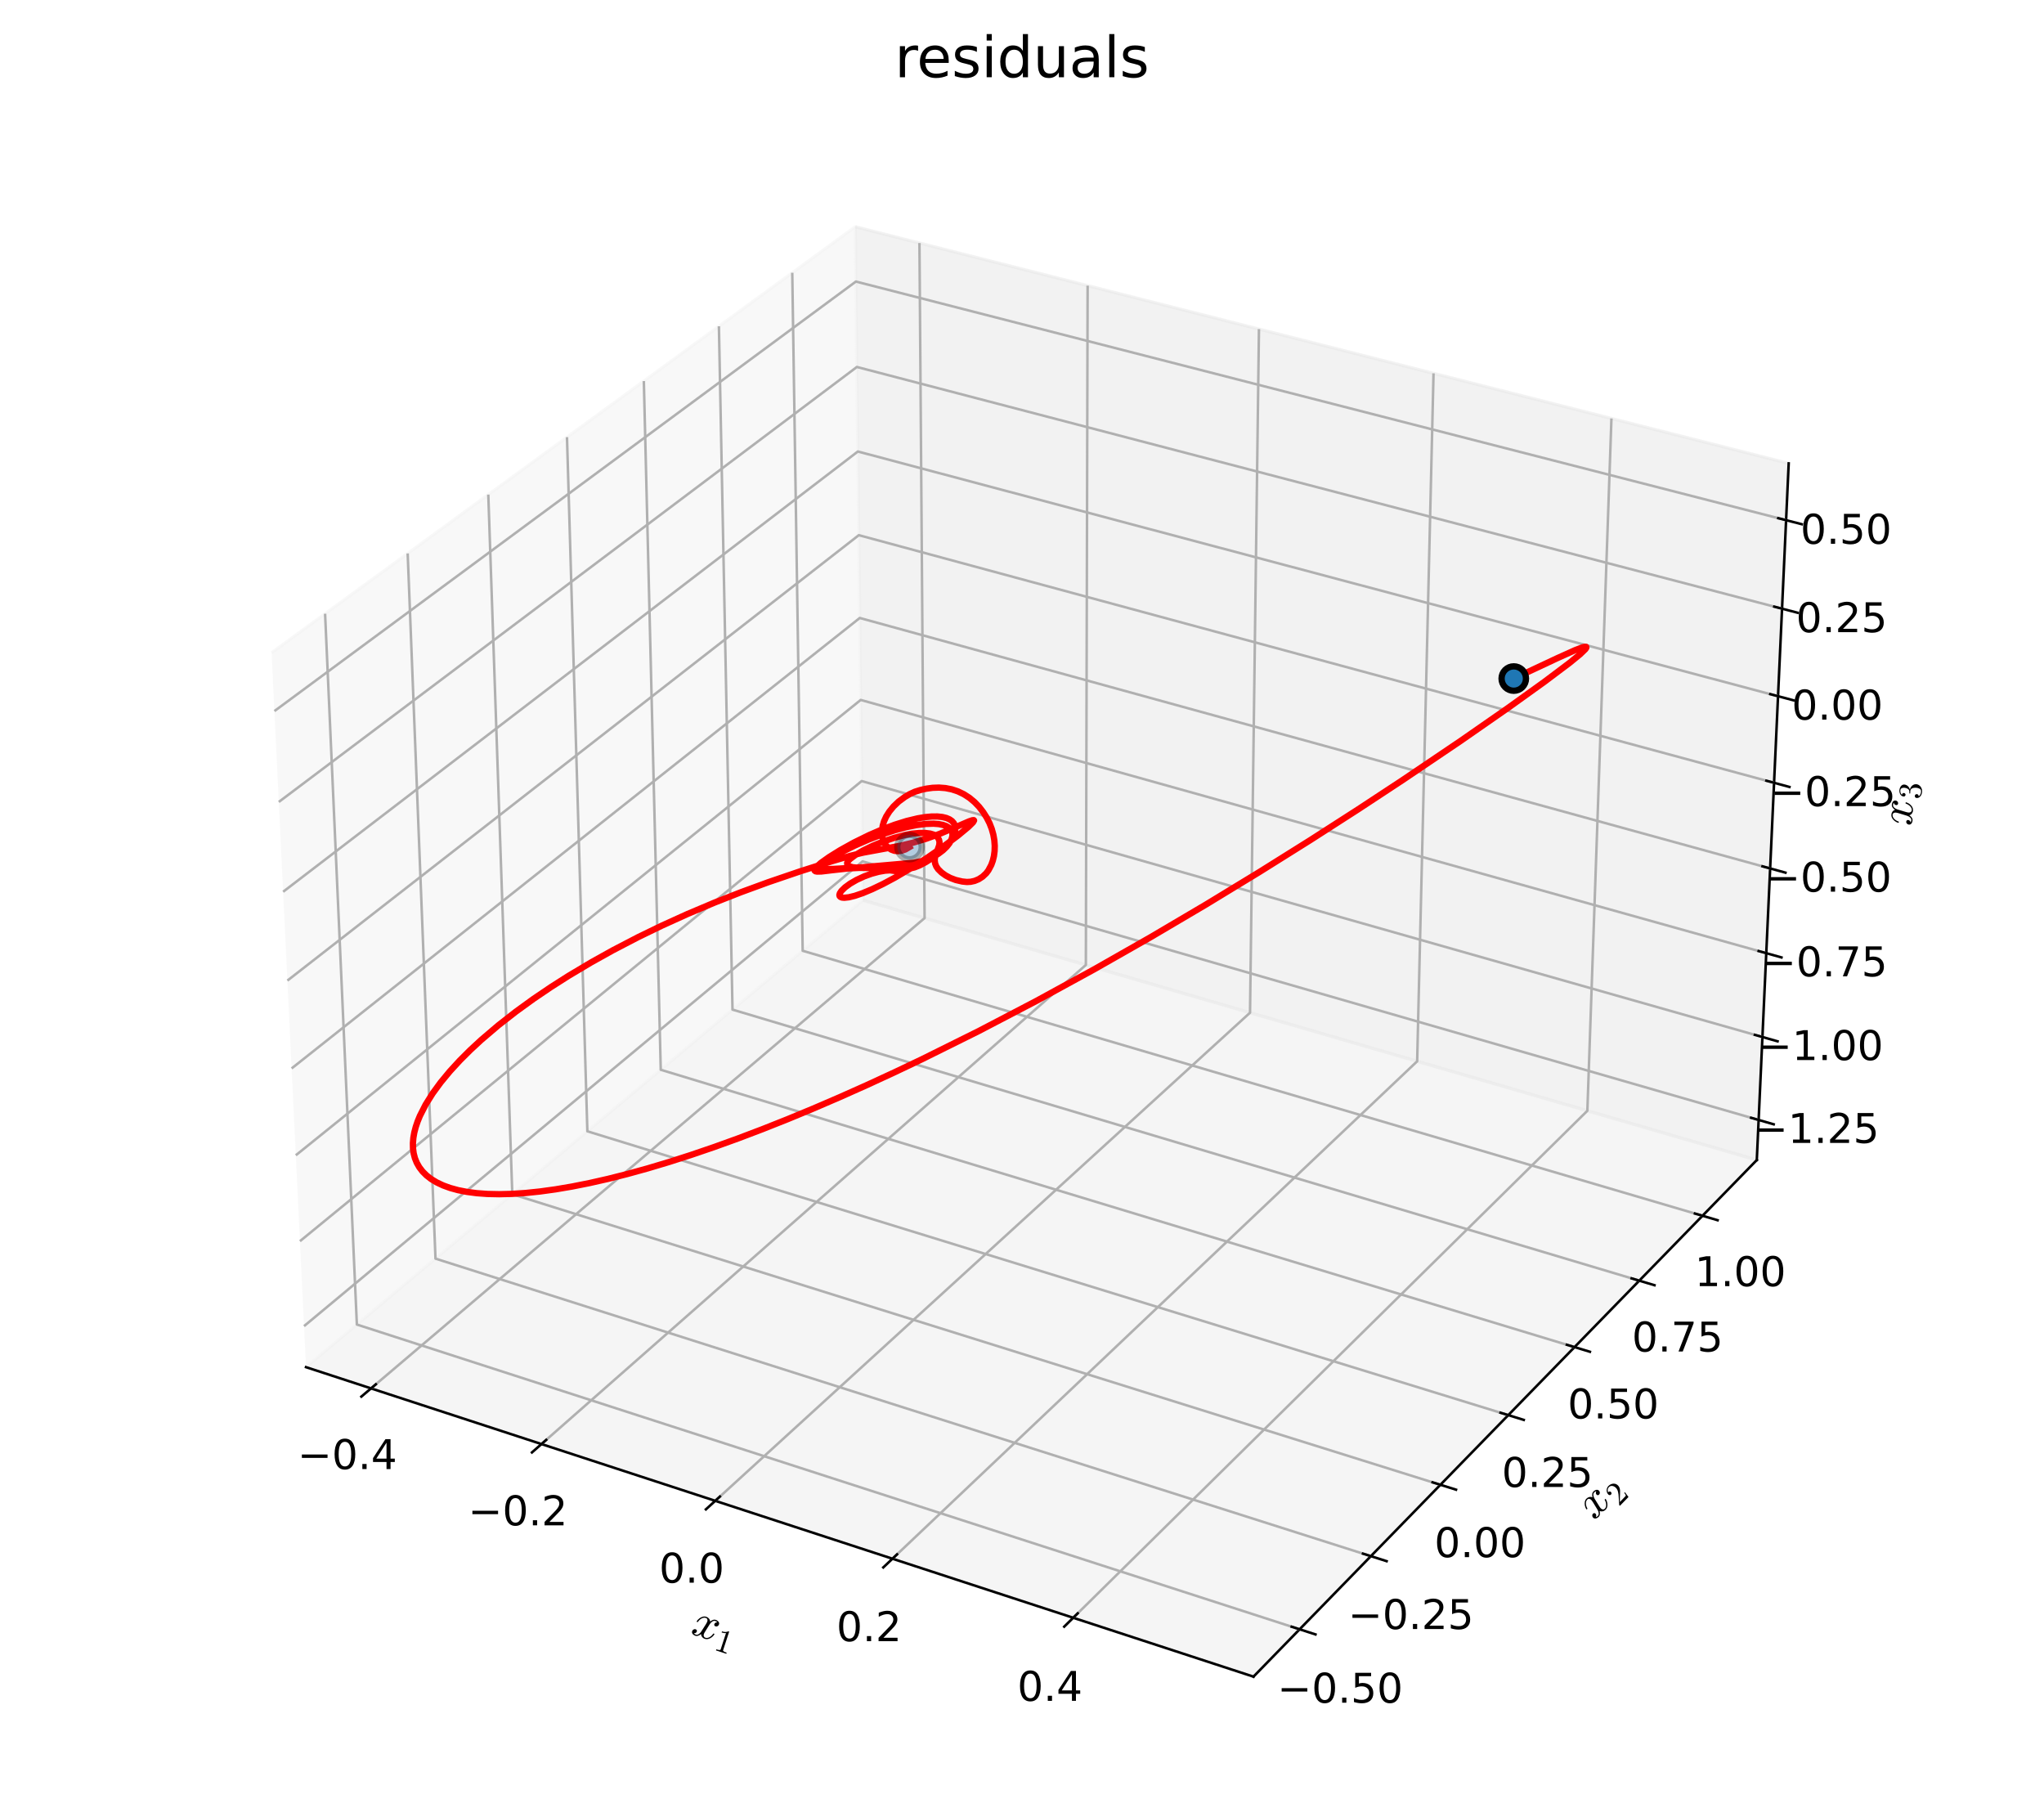 <?xml version="1.0" encoding="utf-8" standalone="no"?>
<!DOCTYPE svg PUBLIC "-//W3C//DTD SVG 1.1//EN"
  "http://www.w3.org/Graphics/SVG/1.1/DTD/svg11.dtd">
<!-- Created with matplotlib (https://matplotlib.org/) -->
<svg height="576pt" version="1.1" viewBox="0 0 648 576" width="648pt" xmlns="http://www.w3.org/2000/svg" xmlns:xlink="http://www.w3.org/1999/xlink">
 <defs>
  <style type="text/css">*{stroke-linecap:butt;stroke-linejoin:round;}</style>
 </defs>
 <g id="figure_1">
  <g id="patch_1">
   <path d="M 0 576 
L 648 576 
L 648 0 
L 0 0 
z
" style="fill:#ffffff;"/>
  </g>
  <g id="patch_2">
   <path d="M 10.8 565.2 
L 637.2 565.2 
L 637.2 30.477 
L 10.8 30.477 
z
" style="fill:#ffffff;"/>
  </g>
  <g id="pane3d_1">
   <g id="patch_3">
    <path d="M 97.014 433.354 
L 273.597 285.339 
L 271.142 71.875 
L 86.109 206.904 
" style="fill:#f2f2f2;opacity:0.5;stroke:#f2f2f2;stroke-linejoin:miter;"/>
   </g>
  </g>
  <g id="pane3d_2">
   <g id="patch_4">
    <path d="M 273.597 285.339 
L 556.949 367.699 
L 567.061 146.881 
L 271.142 71.875 
" style="fill:#e6e6e6;opacity:0.5;stroke:#e6e6e6;stroke-linejoin:miter;"/>
   </g>
  </g>
  <g id="pane3d_3">
   <g id="patch_5">
    <path d="M 97.014 433.354 
L 397.381 531.455 
L 556.949 367.699 
L 273.597 285.339 
" style="fill:#ececec;opacity:0.5;stroke:#ececec;stroke-linejoin:miter;"/>
   </g>
  </g>
  <g id="axis3d_1">
   <g id="line2d_1">
    <path d="M 97.014 433.354 
L 397.381 531.455 
" style="fill:none;stroke:#000000;stroke-linecap:square;stroke-width:0.8;"/>
   </g>
   <g id="text_1">
    <!-- $x_1$ -->
    <g transform="translate(218.671 517.866)rotate(-341.913)scale(0.15 -0.15)">
     <defs>
      <path d="M 7.812 2.875 
Q 9.578 1.516 12.797 1.516 
Q 15.922 1.516 18.312 4.516 
Q 20.703 7.516 21.578 11.078 
L 26.125 28.812 
Q 27.203 33.641 27.203 35.406 
Q 27.203 37.891 25.812 39.75 
Q 24.422 41.609 21.922 41.609 
Q 18.75 41.609 15.969 39.625 
Q 13.188 37.641 11.281 34.594 
Q 9.375 31.547 8.594 28.422 
Q 8.406 27.781 7.812 27.781 
L 6.594 27.781 
Q 5.812 27.781 5.812 28.719 
L 5.812 29 
Q 6.781 32.719 9.125 36.25 
Q 11.469 39.797 14.859 41.984 
Q 18.266 44.188 22.125 44.188 
Q 25.781 44.188 28.734 42.234 
Q 31.688 40.281 32.906 36.922 
Q 34.625 39.984 37.281 42.078 
Q 39.938 44.188 43.109 44.188 
Q 45.266 44.188 47.5 43.422 
Q 49.75 42.672 51.172 41.109 
Q 52.594 39.547 52.594 37.203 
Q 52.594 34.672 50.953 32.828 
Q 49.312 31 46.781 31 
Q 45.172 31 44.094 32.031 
Q 43.016 33.062 43.016 34.625 
Q 43.016 36.719 44.453 38.297 
Q 45.906 39.891 47.906 40.188 
Q 46.094 41.609 42.922 41.609 
Q 39.703 41.609 37.328 38.625 
Q 34.969 35.641 33.984 31.984 
L 29.594 14.312 
Q 28.516 10.297 28.516 7.719 
Q 28.516 5.172 29.953 3.344 
Q 31.391 1.516 33.797 1.516 
Q 38.484 1.516 42.156 5.641 
Q 45.844 9.766 47.016 14.703 
Q 47.219 15.281 47.797 15.281 
L 49.031 15.281 
Q 49.422 15.281 49.656 15.016 
Q 49.906 14.75 49.906 14.406 
Q 49.906 14.312 49.812 14.109 
Q 48.391 8.156 43.844 3.516 
Q 39.312 -1.125 33.594 -1.125 
Q 29.938 -1.125 26.984 0.844 
Q 24.031 2.828 22.797 6.203 
Q 21.234 3.266 18.469 1.062 
Q 15.719 -1.125 12.594 -1.125 
Q 10.453 -1.125 8.172 -0.359 
Q 5.906 0.391 4.484 1.953 
Q 3.078 3.516 3.078 5.906 
Q 3.078 8.25 4.703 10.172 
Q 6.344 12.109 8.797 12.109 
Q 10.453 12.109 11.578 11.109 
Q 12.703 10.109 12.703 8.5 
Q 12.703 6.391 11.297 4.828 
Q 9.906 3.266 7.812 2.875 
z
" id="Cmmi10-120"/>
      <path d="M 9.281 0 
L 9.281 3.516 
Q 21.781 3.516 21.781 6.688 
L 21.781 59.188 
Q 16.609 56.688 8.688 56.688 
L 8.688 60.203 
Q 20.953 60.203 27.203 66.609 
L 28.609 66.609 
Q 28.953 66.609 29.266 66.328 
Q 29.594 66.062 29.594 65.719 
L 29.594 6.688 
Q 29.594 3.516 42.094 3.516 
L 42.094 0 
z
" id="Cmr10-49"/>
     </defs>
     <use transform="translate(0 0.812)" xlink:href="#Cmmi10-120"/>
     <use transform="translate(57.08 -16.194)scale(0.7)" xlink:href="#Cmr10-49"/>
    </g>
   </g>
   <g id="Line3DCollection_1">
    <path d="M 117.623 440.085 
L 293.118 291.013 
L 291.489 77.032 
" style="fill:none;stroke:#b0b0b0;stroke-width:0.8;"/>
    <path d="M 171.656 457.733 
L 344.244 305.874 
L 344.806 90.546 
" style="fill:none;stroke:#b0b0b0;stroke-width:0.8;"/>
    <path d="M 226.748 475.726 
L 396.289 321.001 
L 399.122 104.314 
" style="fill:none;stroke:#b0b0b0;stroke-width:0.8;"/>
    <path d="M 282.931 494.075 
L 449.277 336.403 
L 454.467 118.342 
" style="fill:none;stroke:#b0b0b0;stroke-width:0.8;"/>
    <path d="M 340.237 512.791 
L 503.235 352.086 
L 510.868 132.638 
" style="fill:none;stroke:#b0b0b0;stroke-width:0.8;"/>
   </g>
   <g id="xtick_1">
    <g id="line2d_2">
     <path clip-path="url(#p97f340b8c8)" d="M 331.226 290.613 
" style="fill:none;stroke:#b0b0b0;stroke-linecap:square;stroke-opacity:0.75;stroke-width:0.8;"/>
    </g>
    <g id="line2d_3">
     <path d="M 119.151 438.787 
L 114.56 442.687 
" style="fill:none;stroke:#000000;stroke-linecap:square;stroke-width:0.8;"/>
    </g>
    <g id="text_2">
     <!-- −0.4 -->
     <g transform="translate(94.325 465.653)scale(0.13 -0.13)">
      <defs>
       <path d="M 10.594 35.5 
L 73.188 35.5 
L 73.188 27.203 
L 10.594 27.203 
z
" id="DejaVuSans-8722"/>
       <path d="M 31.781 66.406 
Q 24.172 66.406 20.328 58.906 
Q 16.5 51.422 16.5 36.375 
Q 16.5 21.391 20.328 13.891 
Q 24.172 6.391 31.781 6.391 
Q 39.453 6.391 43.281 13.891 
Q 47.125 21.391 47.125 36.375 
Q 47.125 51.422 43.281 58.906 
Q 39.453 66.406 31.781 66.406 
z
M 31.781 74.219 
Q 44.047 74.219 50.516 64.516 
Q 56.984 54.828 56.984 36.375 
Q 56.984 17.969 50.516 8.266 
Q 44.047 -1.422 31.781 -1.422 
Q 19.531 -1.422 13.062 8.266 
Q 6.594 17.969 6.594 36.375 
Q 6.594 54.828 13.062 64.516 
Q 19.531 74.219 31.781 74.219 
z
" id="DejaVuSans-48"/>
       <path d="M 10.688 12.406 
L 21 12.406 
L 21 0 
L 10.688 0 
z
" id="DejaVuSans-46"/>
       <path d="M 37.797 64.312 
L 12.891 25.391 
L 37.797 25.391 
z
M 35.203 72.906 
L 47.609 72.906 
L 47.609 25.391 
L 58.016 25.391 
L 58.016 17.188 
L 47.609 17.188 
L 47.609 0 
L 37.797 0 
L 37.797 17.188 
L 4.891 17.188 
L 4.891 26.703 
z
" id="DejaVuSans-52"/>
      </defs>
      <use xlink:href="#DejaVuSans-8722"/>
      <use x="83.789" xlink:href="#DejaVuSans-48"/>
      <use x="147.412" xlink:href="#DejaVuSans-46"/>
      <use x="179.199" xlink:href="#DejaVuSans-52"/>
     </g>
    </g>
   </g>
   <g id="xtick_2">
    <g id="line2d_4">
     <path clip-path="url(#p97f340b8c8)" d="M 331.226 290.613 
" style="fill:none;stroke:#b0b0b0;stroke-linecap:square;stroke-opacity:0.75;stroke-width:0.8;"/>
    </g>
    <g id="line2d_5">
     <path d="M 173.16 456.409 
L 168.641 460.385 
" style="fill:none;stroke:#000000;stroke-linecap:square;stroke-width:0.8;"/>
    </g>
    <g id="text_3">
     <!-- −0.2 -->
     <g transform="translate(148.386 483.486)scale(0.13 -0.13)">
      <defs>
       <path d="M 19.188 8.297 
L 53.609 8.297 
L 53.609 0 
L 7.328 0 
L 7.328 8.297 
Q 12.938 14.109 22.625 23.891 
Q 32.328 33.688 34.812 36.531 
Q 39.547 41.844 41.422 45.531 
Q 43.312 49.219 43.312 52.781 
Q 43.312 58.594 39.234 62.25 
Q 35.156 65.922 28.609 65.922 
Q 23.969 65.922 18.812 64.312 
Q 13.672 62.703 7.812 59.422 
L 7.812 69.391 
Q 13.766 71.781 18.938 73 
Q 24.125 74.219 28.422 74.219 
Q 39.75 74.219 46.484 68.547 
Q 53.219 62.891 53.219 53.422 
Q 53.219 48.922 51.531 44.891 
Q 49.859 40.875 45.406 35.406 
Q 44.188 33.984 37.641 27.219 
Q 31.109 20.453 19.188 8.297 
z
" id="DejaVuSans-50"/>
      </defs>
      <use xlink:href="#DejaVuSans-8722"/>
      <use x="83.789" xlink:href="#DejaVuSans-48"/>
      <use x="147.412" xlink:href="#DejaVuSans-46"/>
      <use x="179.199" xlink:href="#DejaVuSans-50"/>
     </g>
    </g>
   </g>
   <g id="xtick_3">
    <g id="line2d_6">
     <path clip-path="url(#p97f340b8c8)" d="M 331.226 290.613 
" style="fill:none;stroke:#b0b0b0;stroke-linecap:square;stroke-opacity:0.75;stroke-width:0.8;"/>
    </g>
    <g id="line2d_7">
     <path d="M 228.227 474.376 
L 223.784 478.431 
" style="fill:none;stroke:#000000;stroke-linecap:square;stroke-width:0.8;"/>
    </g>
    <g id="text_4">
     <!-- 0.0 -->
     <g transform="translate(208.955 501.669)scale(0.13 -0.13)">
      <use xlink:href="#DejaVuSans-48"/>
      <use x="63.623" xlink:href="#DejaVuSans-46"/>
      <use x="95.41" xlink:href="#DejaVuSans-48"/>
     </g>
    </g>
   </g>
   <g id="xtick_4">
    <g id="line2d_8">
     <path clip-path="url(#p97f340b8c8)" d="M 331.226 290.613 
" style="fill:none;stroke:#b0b0b0;stroke-linecap:square;stroke-opacity:0.75;stroke-width:0.8;"/>
    </g>
    <g id="line2d_9">
     <path d="M 284.383 492.699 
L 280.021 496.834 
" style="fill:none;stroke:#000000;stroke-linecap:square;stroke-width:0.8;"/>
    </g>
    <g id="text_5">
     <!-- 0.2 -->
     <g transform="translate(265.171 520.212)scale(0.13 -0.13)">
      <use xlink:href="#DejaVuSans-48"/>
      <use x="63.623" xlink:href="#DejaVuSans-46"/>
      <use x="95.41" xlink:href="#DejaVuSans-50"/>
     </g>
    </g>
   </g>
   <g id="xtick_5">
    <g id="line2d_10">
     <path clip-path="url(#p97f340b8c8)" d="M 331.226 290.613 
" style="fill:none;stroke:#b0b0b0;stroke-linecap:square;stroke-opacity:0.75;stroke-width:0.8;"/>
    </g>
    <g id="line2d_11">
     <path d="M 341.661 511.387 
L 337.383 515.606 
" style="fill:none;stroke:#000000;stroke-linecap:square;stroke-width:0.8;"/>
    </g>
    <g id="text_6">
     <!-- 0.4 -->
     <g transform="translate(322.513 539.127)scale(0.13 -0.13)">
      <use xlink:href="#DejaVuSans-48"/>
      <use x="63.623" xlink:href="#DejaVuSans-46"/>
      <use x="95.41" xlink:href="#DejaVuSans-52"/>
     </g>
    </g>
   </g>
  </g>
  <g id="axis3d_2">
   <g id="line2d_12">
    <path d="M 556.949 367.699 
L 397.381 531.455 
" style="fill:none;stroke:#000000;stroke-linecap:square;stroke-width:0.8;"/>
   </g>
   <g id="text_7">
    <!-- $x_2$ -->
    <g transform="translate(505.474 482.11)rotate(-45.742)scale(0.15 -0.15)">
     <defs>
      <path d="M 4.984 0 
L 4.984 2.688 
Q 4.984 2.938 5.172 3.219 
L 20.703 20.406 
Q 24.219 24.219 26.406 26.797 
Q 28.609 29.391 30.75 32.766 
Q 32.906 36.141 34.156 39.625 
Q 35.406 43.109 35.406 47.016 
Q 35.406 51.125 33.891 54.859 
Q 32.375 58.594 29.375 60.844 
Q 26.375 63.094 22.125 63.094 
Q 17.781 63.094 14.312 60.469 
Q 10.844 57.859 9.422 53.719 
Q 9.812 53.812 10.5 53.812 
Q 12.75 53.812 14.328 52.297 
Q 15.922 50.781 15.922 48.391 
Q 15.922 46.094 14.328 44.5 
Q 12.75 42.922 10.5 42.922 
Q 8.156 42.922 6.562 44.547 
Q 4.984 46.188 4.984 48.391 
Q 4.984 52.156 6.391 55.438 
Q 7.812 58.734 10.469 61.297 
Q 13.141 63.875 16.484 65.234 
Q 19.828 66.609 23.578 66.609 
Q 29.297 66.609 34.219 64.188 
Q 39.156 61.766 42.031 57.344 
Q 44.922 52.938 44.922 47.016 
Q 44.922 42.672 43.016 38.766 
Q 41.109 34.859 38.125 31.656 
Q 35.156 28.469 30.516 24.406 
Q 25.875 20.359 24.422 19 
L 13.094 8.109 
L 22.703 8.109 
Q 29.781 8.109 34.547 8.219 
Q 39.312 8.344 39.594 8.594 
Q 40.766 9.859 42 17.828 
L 44.922 17.828 
L 42.094 0 
z
" id="Cmr10-50"/>
     </defs>
     <use transform="translate(0 0.812)" xlink:href="#Cmmi10-120"/>
     <use transform="translate(57.08 -16.194)scale(0.7)" xlink:href="#Cmr10-50"/>
    </g>
   </g>
   <g id="Line3DCollection_2">
    <path d="M 103.06 194.533 
L 113.135 419.841 
L 412.008 516.444 
" style="fill:none;stroke:#b0b0b0;stroke-width:0.8;"/>
    <path d="M 129.244 175.425 
L 138.06 398.949 
L 434.598 493.261 
" style="fill:none;stroke:#b0b0b0;stroke-width:0.8;"/>
    <path d="M 154.8 156.776 
L 162.411 378.537 
L 456.642 470.639 
" style="fill:none;stroke:#b0b0b0;stroke-width:0.8;"/>
    <path d="M 179.749 138.569 
L 186.21 358.588 
L 478.159 448.557 
" style="fill:none;stroke:#b0b0b0;stroke-width:0.8;"/>
    <path d="M 204.113 120.789 
L 209.474 339.088 
L 499.168 426.996 
" style="fill:none;stroke:#b0b0b0;stroke-width:0.8;"/>
    <path d="M 227.913 103.421 
L 232.222 320.02 
L 519.688 405.938 
" style="fill:none;stroke:#b0b0b0;stroke-width:0.8;"/>
    <path d="M 251.168 86.451 
L 254.47 301.372 
L 539.733 385.366 
" style="fill:none;stroke:#b0b0b0;stroke-width:0.8;"/>
   </g>
   <g id="xtick_6">
    <g id="line2d_13">
     <path clip-path="url(#p97f340b8c8)" d="M 331.226 290.613 
" style="fill:none;stroke:#b0b0b0;stroke-linecap:square;stroke-opacity:0.75;stroke-width:0.8;"/>
    </g>
    <g id="line2d_14">
     <path d="M 409.49 515.63 
L 417.051 518.074 
" style="fill:none;stroke:#000000;stroke-linecap:square;stroke-width:0.8;"/>
    </g>
    <g id="text_8">
     <!-- −0.50 -->
     <g transform="translate(404.942 539.714)scale(0.13 -0.13)">
      <defs>
       <path d="M 10.797 72.906 
L 49.516 72.906 
L 49.516 64.594 
L 19.828 64.594 
L 19.828 46.734 
Q 21.969 47.469 24.109 47.828 
Q 26.266 48.188 28.422 48.188 
Q 40.625 48.188 47.75 41.5 
Q 54.891 34.812 54.891 23.391 
Q 54.891 11.625 47.562 5.094 
Q 40.234 -1.422 26.906 -1.422 
Q 22.312 -1.422 17.547 -0.641 
Q 12.797 0.141 7.719 1.703 
L 7.719 11.625 
Q 12.109 9.234 16.797 8.062 
Q 21.484 6.891 26.703 6.891 
Q 35.156 6.891 40.078 11.328 
Q 45.016 15.766 45.016 23.391 
Q 45.016 31 40.078 35.438 
Q 35.156 39.891 26.703 39.891 
Q 22.75 39.891 18.812 39.016 
Q 14.891 38.141 10.797 36.281 
z
" id="DejaVuSans-53"/>
      </defs>
      <use xlink:href="#DejaVuSans-8722"/>
      <use x="83.789" xlink:href="#DejaVuSans-48"/>
      <use x="147.412" xlink:href="#DejaVuSans-46"/>
      <use x="179.199" xlink:href="#DejaVuSans-53"/>
      <use x="242.822" xlink:href="#DejaVuSans-48"/>
     </g>
    </g>
   </g>
   <g id="xtick_7">
    <g id="line2d_15">
     <path clip-path="url(#p97f340b8c8)" d="M 331.226 290.613 
" style="fill:none;stroke:#b0b0b0;stroke-linecap:square;stroke-opacity:0.75;stroke-width:0.8;"/>
    </g>
    <g id="line2d_16">
     <path d="M 432.101 492.467 
L 439.599 494.852 
" style="fill:none;stroke:#000000;stroke-linecap:square;stroke-width:0.8;"/>
    </g>
    <g id="text_9">
     <!-- −0.25 -->
     <g transform="translate(427.381 516.36)scale(0.13 -0.13)">
      <use xlink:href="#DejaVuSans-8722"/>
      <use x="83.789" xlink:href="#DejaVuSans-48"/>
      <use x="147.412" xlink:href="#DejaVuSans-46"/>
      <use x="179.199" xlink:href="#DejaVuSans-50"/>
      <use x="242.822" xlink:href="#DejaVuSans-53"/>
     </g>
    </g>
   </g>
   <g id="xtick_8">
    <g id="line2d_17">
     <path clip-path="url(#p97f340b8c8)" d="M 331.226 290.613 
" style="fill:none;stroke:#b0b0b0;stroke-linecap:square;stroke-opacity:0.75;stroke-width:0.8;"/>
    </g>
    <g id="line2d_18">
     <path d="M 454.166 469.864 
L 461.601 472.191 
" style="fill:none;stroke:#000000;stroke-linecap:square;stroke-width:0.8;"/>
    </g>
    <g id="text_10">
     <!-- 0.00 -->
     <g transform="translate(454.724 493.572)scale(0.13 -0.13)">
      <use xlink:href="#DejaVuSans-48"/>
      <use x="63.623" xlink:href="#DejaVuSans-46"/>
      <use x="95.41" xlink:href="#DejaVuSans-48"/>
      <use x="159.033" xlink:href="#DejaVuSans-48"/>
     </g>
    </g>
   </g>
   <g id="xtick_9">
    <g id="line2d_19">
     <path clip-path="url(#p97f340b8c8)" d="M 331.226 290.613 
" style="fill:none;stroke:#b0b0b0;stroke-linecap:square;stroke-opacity:0.75;stroke-width:0.8;"/>
    </g>
    <g id="line2d_20">
     <path d="M 475.704 447.8 
L 483.076 450.072 
" style="fill:none;stroke:#000000;stroke-linecap:square;stroke-width:0.8;"/>
    </g>
    <g id="text_11">
     <!-- 0.25 -->
     <g transform="translate(476.098 471.327)scale(0.13 -0.13)">
      <use xlink:href="#DejaVuSans-48"/>
      <use x="63.623" xlink:href="#DejaVuSans-46"/>
      <use x="95.41" xlink:href="#DejaVuSans-50"/>
      <use x="159.033" xlink:href="#DejaVuSans-53"/>
     </g>
    </g>
   </g>
   <g id="xtick_10">
    <g id="line2d_21">
     <path clip-path="url(#p97f340b8c8)" d="M 331.226 290.613 
" style="fill:none;stroke:#b0b0b0;stroke-linecap:square;stroke-opacity:0.75;stroke-width:0.8;"/>
    </g>
    <g id="line2d_22">
     <path d="M 496.733 426.257 
L 504.045 428.476 
" style="fill:none;stroke:#000000;stroke-linecap:square;stroke-width:0.8;"/>
    </g>
    <g id="text_12">
     <!-- 0.50 -->
     <g transform="translate(496.966 449.608)scale(0.13 -0.13)">
      <use xlink:href="#DejaVuSans-48"/>
      <use x="63.623" xlink:href="#DejaVuSans-46"/>
      <use x="95.41" xlink:href="#DejaVuSans-53"/>
      <use x="159.033" xlink:href="#DejaVuSans-48"/>
     </g>
    </g>
   </g>
   <g id="xtick_11">
    <g id="line2d_23">
     <path clip-path="url(#p97f340b8c8)" d="M 331.226 290.613 
" style="fill:none;stroke:#b0b0b0;stroke-linecap:square;stroke-opacity:0.75;stroke-width:0.8;"/>
    </g>
    <g id="line2d_24">
     <path d="M 517.272 405.217 
L 524.524 407.384 
" style="fill:none;stroke:#000000;stroke-linecap:square;stroke-width:0.8;"/>
    </g>
    <g id="text_13">
     <!-- 0.75 -->
     <g transform="translate(517.348 428.396)scale(0.13 -0.13)">
      <defs>
       <path d="M 8.203 72.906 
L 55.078 72.906 
L 55.078 68.703 
L 28.609 0 
L 18.312 0 
L 43.219 64.594 
L 8.203 64.594 
z
" id="DejaVuSans-55"/>
      </defs>
      <use xlink:href="#DejaVuSans-48"/>
      <use x="63.623" xlink:href="#DejaVuSans-46"/>
      <use x="95.41" xlink:href="#DejaVuSans-55"/>
      <use x="159.033" xlink:href="#DejaVuSans-53"/>
     </g>
    </g>
   </g>
   <g id="xtick_12">
    <g id="line2d_25">
     <path clip-path="url(#p97f340b8c8)" d="M 331.226 290.613 
" style="fill:none;stroke:#b0b0b0;stroke-linecap:square;stroke-opacity:0.75;stroke-width:0.8;"/>
    </g>
    <g id="line2d_26">
     <path d="M 537.338 384.661 
L 544.53 386.779 
" style="fill:none;stroke:#000000;stroke-linecap:square;stroke-width:0.8;"/>
    </g>
    <g id="text_14">
     <!-- 1.00 -->
     <g transform="translate(537.26 407.673)scale(0.13 -0.13)">
      <defs>
       <path d="M 12.406 8.297 
L 28.516 8.297 
L 28.516 63.922 
L 10.984 60.406 
L 10.984 69.391 
L 28.422 72.906 
L 38.281 72.906 
L 38.281 8.297 
L 54.391 8.297 
L 54.391 0 
L 12.406 0 
z
" id="DejaVuSans-49"/>
      </defs>
      <use xlink:href="#DejaVuSans-49"/>
      <use x="63.623" xlink:href="#DejaVuSans-46"/>
      <use x="95.41" xlink:href="#DejaVuSans-48"/>
      <use x="159.033" xlink:href="#DejaVuSans-48"/>
     </g>
    </g>
   </g>
  </g>
  <g id="axis3d_3">
   <g id="line2d_27">
    <path d="M 556.949 367.699 
L 567.061 146.881 
" style="fill:none;stroke:#000000;stroke-linecap:square;stroke-width:0.8;"/>
   </g>
   <g id="text_15">
    <!-- $x_3$ -->
    <g transform="translate(606.2 261.888)rotate(-87.378)scale(0.15 -0.15)">
     <defs>
      <path d="M 9.516 7.719 
Q 11.859 4.297 15.812 2.641 
Q 19.781 0.984 24.312 0.984 
Q 30.125 0.984 32.562 5.938 
Q 35.016 10.891 35.016 17.188 
Q 35.016 20.016 34.5 22.844 
Q 33.984 25.688 32.766 28.125 
Q 31.547 30.562 29.422 32.031 
Q 27.297 33.5 24.219 33.5 
L 17.578 33.5 
Q 16.703 33.5 16.703 34.422 
L 16.703 35.297 
Q 16.703 36.078 17.578 36.078 
L 23.094 36.531 
Q 26.609 36.531 28.922 39.156 
Q 31.25 41.797 32.328 45.578 
Q 33.406 49.359 33.406 52.781 
Q 33.406 57.562 31.156 60.641 
Q 28.906 63.719 24.312 63.719 
Q 20.516 63.719 17.047 62.281 
Q 13.578 60.844 11.531 57.906 
Q 11.719 57.953 11.859 57.984 
Q 12.016 58.016 12.203 58.016 
Q 14.453 58.016 15.969 56.453 
Q 17.484 54.891 17.484 52.688 
Q 17.484 50.531 15.969 48.969 
Q 14.453 47.406 12.203 47.406 
Q 10.016 47.406 8.453 48.969 
Q 6.891 50.531 6.891 52.688 
Q 6.891 56.984 9.469 60.156 
Q 12.062 63.328 16.141 64.969 
Q 20.219 66.609 24.312 66.609 
Q 27.344 66.609 30.703 65.703 
Q 34.078 64.797 36.812 63.109 
Q 39.547 61.422 41.281 58.781 
Q 43.016 56.156 43.016 52.781 
Q 43.016 48.578 41.141 45.016 
Q 39.266 41.453 35.984 38.859 
Q 32.719 36.281 28.812 35.016 
Q 33.156 34.188 37.062 31.734 
Q 40.969 29.297 43.328 25.484 
Q 45.703 21.688 45.703 17.281 
Q 45.703 11.766 42.672 7.297 
Q 39.656 2.828 34.719 0.312 
Q 29.781 -2.203 24.312 -2.203 
Q 19.625 -2.203 14.906 -0.406 
Q 10.203 1.375 7.203 4.938 
Q 4.203 8.5 4.203 13.484 
Q 4.203 15.969 5.859 17.625 
Q 7.516 19.281 10.016 19.281 
Q 11.625 19.281 12.969 18.531 
Q 14.312 17.781 15.062 16.406 
Q 15.828 15.047 15.828 13.484 
Q 15.828 11.031 14.109 9.375 
Q 12.406 7.719 10.016 7.719 
z
" id="Cmr10-51"/>
     </defs>
     <use transform="translate(0 0.812)" xlink:href="#Cmmi10-120"/>
     <use transform="translate(57.08 -16.194)scale(0.7)" xlink:href="#Cmr10-51"/>
    </g>
   </g>
   <g id="Line3DCollection_3">
    <path d="M 557.531 354.998 
L 273.455 273.037 
L 96.388 420.351 
" style="fill:none;stroke:#b0b0b0;stroke-width:0.8;"/>
    <path d="M 558.735 328.706 
L 273.163 247.579 
L 95.091 393.423 
" style="fill:none;stroke:#b0b0b0;stroke-width:0.8;"/>
    <path d="M 559.952 302.133 
L 272.867 221.862 
L 93.78 366.195 
" style="fill:none;stroke:#b0b0b0;stroke-width:0.8;"/>
    <path d="M 561.182 275.274 
L 272.568 195.882 
L 92.454 338.664 
" style="fill:none;stroke:#b0b0b0;stroke-width:0.8;"/>
    <path d="M 562.425 248.124 
L 272.266 169.634 
L 91.113 310.824 
" style="fill:none;stroke:#b0b0b0;stroke-width:0.8;"/>
    <path d="M 563.682 220.68 
L 271.961 143.115 
L 89.757 282.669 
" style="fill:none;stroke:#b0b0b0;stroke-width:0.8;"/>
    <path d="M 564.952 192.935 
L 271.653 116.32 
L 88.386 254.195 
" style="fill:none;stroke:#b0b0b0;stroke-width:0.8;"/>
    <path d="M 566.237 164.885 
L 271.342 89.245 
L 86.999 225.395 
" style="fill:none;stroke:#b0b0b0;stroke-width:0.8;"/>
   </g>
   <g id="xtick_13">
    <g id="line2d_28">
     <path clip-path="url(#p97f340b8c8)" d="M 331.226 290.613 
" style="fill:none;stroke:#b0b0b0;stroke-linecap:square;stroke-opacity:0.75;stroke-width:0.8;"/>
    </g>
    <g id="line2d_29">
     <path d="M 555.147 354.31 
L 562.306 356.376 
" style="fill:none;stroke:#000000;stroke-linecap:square;stroke-width:0.8;"/>
    </g>
    <g id="text_16">
     <!-- −1.25 -->
     <g transform="translate(555.934 362.279)scale(0.13 -0.13)">
      <use xlink:href="#DejaVuSans-8722"/>
      <use x="83.789" xlink:href="#DejaVuSans-49"/>
      <use x="147.412" xlink:href="#DejaVuSans-46"/>
      <use x="179.199" xlink:href="#DejaVuSans-50"/>
      <use x="242.822" xlink:href="#DejaVuSans-53"/>
     </g>
    </g>
   </g>
   <g id="xtick_14">
    <g id="line2d_30">
     <path clip-path="url(#p97f340b8c8)" d="M 331.226 290.613 
" style="fill:none;stroke:#b0b0b0;stroke-linecap:square;stroke-opacity:0.75;stroke-width:0.8;"/>
    </g>
    <g id="line2d_31">
     <path d="M 556.337 328.025 
L 563.536 330.07 
" style="fill:none;stroke:#000000;stroke-linecap:square;stroke-width:0.8;"/>
    </g>
    <g id="text_17">
     <!-- −1.00 -->
     <g transform="translate(557.233 336.013)scale(0.13 -0.13)">
      <use xlink:href="#DejaVuSans-8722"/>
      <use x="83.789" xlink:href="#DejaVuSans-49"/>
      <use x="147.412" xlink:href="#DejaVuSans-46"/>
      <use x="179.199" xlink:href="#DejaVuSans-48"/>
      <use x="242.822" xlink:href="#DejaVuSans-48"/>
     </g>
    </g>
   </g>
   <g id="xtick_15">
    <g id="line2d_32">
     <path clip-path="url(#p97f340b8c8)" d="M 331.226 290.613 
" style="fill:none;stroke:#b0b0b0;stroke-linecap:square;stroke-opacity:0.75;stroke-width:0.8;"/>
    </g>
    <g id="line2d_33">
     <path d="M 557.541 301.459 
L 564.78 303.483 
" style="fill:none;stroke:#000000;stroke-linecap:square;stroke-width:0.8;"/>
    </g>
    <g id="text_18">
     <!-- −0.75 -->
     <g transform="translate(558.547 309.466)scale(0.13 -0.13)">
      <use xlink:href="#DejaVuSans-8722"/>
      <use x="83.789" xlink:href="#DejaVuSans-48"/>
      <use x="147.412" xlink:href="#DejaVuSans-46"/>
      <use x="179.199" xlink:href="#DejaVuSans-55"/>
      <use x="242.822" xlink:href="#DejaVuSans-53"/>
     </g>
    </g>
   </g>
   <g id="xtick_16">
    <g id="line2d_34">
     <path clip-path="url(#p97f340b8c8)" d="M 331.226 290.613 
" style="fill:none;stroke:#b0b0b0;stroke-linecap:square;stroke-opacity:0.75;stroke-width:0.8;"/>
    </g>
    <g id="line2d_35">
     <path d="M 558.757 274.607 
L 566.036 276.609 
" style="fill:none;stroke:#000000;stroke-linecap:square;stroke-width:0.8;"/>
    </g>
    <g id="text_19">
     <!-- −0.50 -->
     <g transform="translate(559.874 282.635)scale(0.13 -0.13)">
      <use xlink:href="#DejaVuSans-8722"/>
      <use x="83.789" xlink:href="#DejaVuSans-48"/>
      <use x="147.412" xlink:href="#DejaVuSans-46"/>
      <use x="179.199" xlink:href="#DejaVuSans-53"/>
      <use x="242.822" xlink:href="#DejaVuSans-48"/>
     </g>
    </g>
   </g>
   <g id="xtick_17">
    <g id="line2d_36">
     <path clip-path="url(#p97f340b8c8)" d="M 331.226 290.613 
" style="fill:none;stroke:#b0b0b0;stroke-linecap:square;stroke-opacity:0.75;stroke-width:0.8;"/>
    </g>
    <g id="line2d_37">
     <path d="M 559.987 247.465 
L 567.307 249.445 
" style="fill:none;stroke:#000000;stroke-linecap:square;stroke-width:0.8;"/>
    </g>
    <g id="text_20">
     <!-- −0.25 -->
     <g transform="translate(561.216 255.513)scale(0.13 -0.13)">
      <use xlink:href="#DejaVuSans-8722"/>
      <use x="83.789" xlink:href="#DejaVuSans-48"/>
      <use x="147.412" xlink:href="#DejaVuSans-46"/>
      <use x="179.199" xlink:href="#DejaVuSans-50"/>
      <use x="242.822" xlink:href="#DejaVuSans-53"/>
     </g>
    </g>
   </g>
   <g id="xtick_18">
    <g id="line2d_38">
     <path clip-path="url(#p97f340b8c8)" d="M 331.226 290.613 
" style="fill:none;stroke:#b0b0b0;stroke-linecap:square;stroke-opacity:0.75;stroke-width:0.8;"/>
    </g>
    <g id="line2d_39">
     <path d="M 561.23 220.028 
L 568.591 221.985 
" style="fill:none;stroke:#000000;stroke-linecap:square;stroke-width:0.8;"/>
    </g>
    <g id="text_21">
     <!-- 0.00 -->
     <g transform="translate(568.019 228.097)scale(0.13 -0.13)">
      <use xlink:href="#DejaVuSans-48"/>
      <use x="63.623" xlink:href="#DejaVuSans-46"/>
      <use x="95.41" xlink:href="#DejaVuSans-48"/>
      <use x="159.033" xlink:href="#DejaVuSans-48"/>
     </g>
    </g>
   </g>
   <g id="xtick_19">
    <g id="line2d_40">
     <path clip-path="url(#p97f340b8c8)" d="M 331.226 290.613 
" style="fill:none;stroke:#b0b0b0;stroke-linecap:square;stroke-opacity:0.75;stroke-width:0.8;"/>
    </g>
    <g id="line2d_41">
     <path d="M 562.487 192.291 
L 569.89 194.225 
" style="fill:none;stroke:#000000;stroke-linecap:square;stroke-width:0.8;"/>
    </g>
    <g id="text_22">
     <!-- 0.25 -->
     <g transform="translate(569.39 200.382)scale(0.13 -0.13)">
      <use xlink:href="#DejaVuSans-48"/>
      <use x="63.623" xlink:href="#DejaVuSans-46"/>
      <use x="95.41" xlink:href="#DejaVuSans-50"/>
      <use x="159.033" xlink:href="#DejaVuSans-53"/>
     </g>
    </g>
   </g>
   <g id="xtick_20">
    <g id="line2d_42">
     <path clip-path="url(#p97f340b8c8)" d="M 331.226 290.613 
" style="fill:none;stroke:#b0b0b0;stroke-linecap:square;stroke-opacity:0.75;stroke-width:0.8;"/>
    </g>
    <g id="line2d_43">
     <path d="M 563.757 164.249 
L 571.202 166.159 
" style="fill:none;stroke:#000000;stroke-linecap:square;stroke-width:0.8;"/>
    </g>
    <g id="text_23">
     <!-- 0.50 -->
     <g transform="translate(570.777 172.363)scale(0.13 -0.13)">
      <use xlink:href="#DejaVuSans-48"/>
      <use x="63.623" xlink:href="#DejaVuSans-46"/>
      <use x="95.41" xlink:href="#DejaVuSans-53"/>
      <use x="159.033" xlink:href="#DejaVuSans-48"/>
     </g>
    </g>
   </g>
  </g>
  <g id="axes_1">
   <g id="line2d_44">
    <path clip-path="url(#p97f340b8c8)" d="M 288.335 268.495 
L 287.025 269.257 
L 285.799 269.672 
L 284.642 269.8 
L 283.546 269.673 
L 282.516 269.296 
L 281.571 268.663 
L 280.891 267.965 
L 280.31 267.071 
L 279.868 265.963 
L 279.619 264.629 
L 279.599 263.478 
L 279.838 261.741 
L 280.26 260.327 
L 280.949 258.82 
L 281.943 257.242 
L 283.263 255.634 
L 284.918 254.057 
L 286.902 252.588 
L 288.397 251.716 
L 290.019 250.969 
L 291.788 250.411 
L 293.686 249.983 
L 295.667 249.715 
L 297.694 249.645 
L 299.729 249.801 
L 301.739 250.2 
L 303.694 250.85 
L 305.564 251.748 
L 307.323 252.882 
L 308.946 254.231 
L 310.413 255.761 
L 311.702 257.431 
L 312.801 259.157 
L 313.704 260.931 
L 314.408 262.742 
L 314.915 264.56 
L 315.229 266.357 
L 315.357 268.105 
L 315.31 269.782 
L 315.1 271.363 
L 314.744 272.828 
L 314.262 274.16 
L 313.353 275.87 
L 312.658 276.797 
L 311.491 277.897 
L 310.247 278.699 
L 308.981 279.223 
L 307.737 279.5 
L 306.544 279.567 
L 305.056 279.416 
L 303.017 278.944 
L 301.254 278.278 
L 299.805 277.505 
L 298.493 276.566 
L 297.421 275.512 
L 296.829 274.645 
L 296.459 273.712 
L 296.317 272.722 
L 296.4 271.882 
L 296.752 270.768 
L 297.759 267.908 
L 297.848 266.918 
L 297.682 266.148 
L 297.256 265.413 
L 296.755 264.954 
L 296.044 264.567 
L 294.878 264.221 
L 293.344 264.032 
L 291.431 264.032 
L 289.15 264.251 
L 286.916 264.68 
L 283.537 265.56 
L 280.048 266.727 
L 276.647 268.118 
L 273.571 269.619 
L 271.098 271.068 
L 269.491 272.275 
L 268.816 272.994 
L 268.574 273.497 
L 268.598 273.939 
L 268.879 274.317 
L 269.396 274.625 
L 270.332 274.895 
L 271.514 275.006 
L 273.511 274.894 
L 289.741 273.471 
L 292.097 272.983 
L 294.06 272.365 
L 295.903 271.549 
L 297.476 270.628 
L 298.947 269.521 
L 300.122 268.385 
L 300.99 267.286 
L 301.631 266.112 
L 301.931 265.076 
L 301.949 264.218 
L 301.78 263.554 
L 301.42 262.929 
L 300.845 262.36 
L 300.029 261.869 
L 298.952 261.478 
L 297.596 261.209 
L 295.95 261.086 
L 293.482 261.165 
L 290.578 261.531 
L 287.287 262.197 
L 283.693 263.158 
L 279.915 264.383 
L 275.343 266.121 
L 270.994 268.022 
L 267.145 269.925 
L 264.034 271.672 
L 261.819 273.136 
L 260.711 274.084 
L 260.303 274.654 
L 260.262 274.974 
L 260.432 275.21 
L 260.955 275.407 
L 262.018 275.5 
L 264.424 275.41 
L 273.86 274.873 
L 277.909 274.911 
L 282.386 275.184 
L 286.809 275.429 
L 288.468 275.294 
L 289.938 274.944 
L 291.525 274.317 
L 293.442 273.309 
L 295.752 271.833 
L 297.766 270.305 
L 299.553 268.68 
L 300.937 267.125 
L 301.846 265.815 
L 302.44 264.646 
L 302.806 263.435 
L 302.874 262.463 
L 302.686 261.521 
L 302.342 260.855 
L 301.799 260.246 
L 301.033 259.714 
L 300.023 259.281 
L 298.753 258.972 
L 297.209 258.808 
L 295.387 258.813 
L 293.291 259.004 
L 290.936 259.394 
L 287.437 260.234 
L 283.617 261.43 
L 279.605 262.939 
L 275.556 264.693 
L 270.702 267.078 
L 266.378 269.474 
L 262.849 271.667 
L 260.288 273.489 
L 258.756 274.845 
L 258.244 275.583 
L 258.241 275.947 
L 258.527 276.169 
L 259.065 276.27 
L 260.413 276.236 
L 263.761 275.836 
L 268.842 275.276 
L 272.423 275.094 
L 275.827 275.14 
L 278.991 275.398 
L 282.494 275.922 
L 284.167 276.136 
L 284.122 276.094 
L 283.577 275.951 
L 282.366 275.862 
L 280.629 275.972 
L 278.588 276.327 
L 276.294 276.948 
L 273.942 277.804 
L 271.543 278.917 
L 269.536 280.079 
L 267.894 281.275 
L 266.76 282.381 
L 266.252 283.145 
L 266.107 283.696 
L 266.188 284.048 
L 266.462 284.325 
L 266.956 284.506 
L 267.694 284.566 
L 269.1 284.415 
L 271.023 283.946 
L 273.482 283.108 
L 276.467 281.865 
L 279.925 280.208 
L 283.764 278.159 
L 288.887 275.145 
L 294.05 271.825 
L 298.868 268.48 
L 303.686 264.863 
L 307.011 262.104 
L 308.477 260.655 
L 308.803 260.074 
L 308.705 259.963 
L 308.261 259.998 
L 307.188 260.362 
L 303.834 261.812 
L 297.94 264.297 
L 293.566 265.877 
L 289.512 267.094 
L 285.496 268.061 
L 280.7 268.965 
L 273.587 270.273 
L 269.551 271.281 
L 263.768 272.98 
L 253.631 276.205 
L 243.557 279.639 
L 234.848 282.83 
L 226.482 286.117 
L 218.009 289.692 
L 209.827 293.4 
L 202.344 297.03 
L 194.271 301.228 
L 187.42 305.045 
L 180.272 309.306 
L 174.76 312.813 
L 169.167 316.596 
L 163.552 320.661 
L 157.989 325.006 
L 152.569 329.622 
L 149.09 332.84 
L 145.764 336.159 
L 142.633 339.567 
L 139.747 343.048 
L 137.16 346.581 
L 134.931 350.141 
L 133.122 353.698 
L 132.397 355.465 
L 131.804 357.216 
L 131.351 358.948 
L 131.048 360.655 
L 130.905 362.329 
L 130.931 363.966 
L 131.137 365.557 
L 131.533 367.096 
L 132.128 368.576 
L 132.932 369.987 
L 133.956 371.323 
L 135.209 372.574 
L 136.701 373.733 
L 138.442 374.789 
L 140.439 375.733 
L 142.703 376.557 
L 145.24 377.251 
L 148.058 377.804 
L 151.165 378.209 
L 154.565 378.455 
L 158.265 378.532 
L 162.268 378.433 
L 166.578 378.149 
L 171.197 377.67 
L 176.125 376.99 
L 181.363 376.101 
L 186.908 374.997 
L 192.757 373.673 
L 198.906 372.122 
L 205.349 370.342 
L 212.079 368.329 
L 219.085 366.083 
L 226.357 363.602 
L 233.884 360.888 
L 241.651 357.943 
L 249.643 354.771 
L 257.843 351.376 
L 266.233 347.765 
L 274.793 343.946 
L 283.503 339.929 
L 292.34 335.725 
L 310.303 326.806 
L 328.488 317.305 
L 346.688 307.356 
L 364.691 297.112 
L 382.284 286.737 
L 399.259 276.402 
L 415.414 266.281 
L 430.565 256.542 
L 444.543 247.347 
L 463.002 234.883 
L 478.126 224.365 
L 489.683 216.064 
L 497.592 210.11 
L 500.865 207.441 
L 502.597 205.772 
L 502.908 205.294 
L 502.864 205.042 
L 502.477 205.004 
L 501.76 205.169 
L 499.399 206.058 
L 493.767 208.591 
L 479.904 215.085 
L 479.904 215.085 
" style="fill:none;stroke:#ff0000;stroke-linecap:square;stroke-width:2;"/>
   </g>
   <g id="Path3DCollection_1">
    <defs>
     <path d="M 0 3.873 
C 1.027 3.873 2.012 3.465 2.739 2.739 
C 3.465 2.012 3.873 1.027 3.873 -0 
C 3.873 -1.027 3.465 -2.012 2.739 -2.739 
C 2.012 -3.465 1.027 -3.873 0 -3.873 
C -1.027 -3.873 -2.012 -3.465 -2.739 -2.739 
C -3.465 -2.012 -3.873 -1.027 -3.873 0 
C -3.873 1.027 -3.465 2.012 -2.739 2.739 
C -2.012 3.465 -1.027 3.873 0 3.873 
z
" id="C0_0_5b59196355"/>
    </defs>
    <g clip-path="url(#p97f340b8c8)">
     <use style="fill:#1f77b4;fill-opacity:0.3;stroke:#000000;stroke-opacity:0.3;stroke-width:2;" x="288.335" xlink:href="#C0_0_5b59196355" y="268.495"/>
    </g>
    <g clip-path="url(#p97f340b8c8)">
     <use style="fill:#1f77b4;stroke:#000000;stroke-width:2;" x="479.904" xlink:href="#C0_0_5b59196355" y="215.085"/>
    </g>
   </g>
   <g id="text_24">
    <!-- residuals -->
    <g transform="translate(283.655 24.477)scale(0.18 -0.18)">
     <defs>
      <path d="M 41.109 46.297 
Q 39.594 47.172 37.812 47.578 
Q 36.031 48 33.891 48 
Q 26.266 48 22.188 43.047 
Q 18.109 38.094 18.109 28.812 
L 18.109 0 
L 9.078 0 
L 9.078 54.688 
L 18.109 54.688 
L 18.109 46.188 
Q 20.953 51.172 25.484 53.578 
Q 30.031 56 36.531 56 
Q 37.453 56 38.578 55.875 
Q 39.703 55.766 41.062 55.516 
z
" id="DejaVuSans-114"/>
      <path d="M 56.203 29.594 
L 56.203 25.203 
L 14.891 25.203 
Q 15.484 15.922 20.484 11.062 
Q 25.484 6.203 34.422 6.203 
Q 39.594 6.203 44.453 7.469 
Q 49.312 8.734 54.109 11.281 
L 54.109 2.781 
Q 49.266 0.734 44.188 -0.344 
Q 39.109 -1.422 33.891 -1.422 
Q 20.797 -1.422 13.156 6.188 
Q 5.516 13.812 5.516 26.812 
Q 5.516 40.234 12.766 48.109 
Q 20.016 56 32.328 56 
Q 43.359 56 49.781 48.891 
Q 56.203 41.797 56.203 29.594 
z
M 47.219 32.234 
Q 47.125 39.594 43.094 43.984 
Q 39.062 48.391 32.422 48.391 
Q 24.906 48.391 20.391 44.141 
Q 15.875 39.891 15.188 32.172 
z
" id="DejaVuSans-101"/>
      <path d="M 44.281 53.078 
L 44.281 44.578 
Q 40.484 46.531 36.375 47.5 
Q 32.281 48.484 27.875 48.484 
Q 21.188 48.484 17.844 46.438 
Q 14.5 44.391 14.5 40.281 
Q 14.5 37.156 16.891 35.375 
Q 19.281 33.594 26.516 31.984 
L 29.594 31.297 
Q 39.156 29.25 43.188 25.516 
Q 47.219 21.781 47.219 15.094 
Q 47.219 7.469 41.188 3.016 
Q 35.156 -1.422 24.609 -1.422 
Q 20.219 -1.422 15.453 -0.562 
Q 10.688 0.297 5.422 2 
L 5.422 11.281 
Q 10.406 8.688 15.234 7.391 
Q 20.062 6.109 24.812 6.109 
Q 31.156 6.109 34.562 8.281 
Q 37.984 10.453 37.984 14.406 
Q 37.984 18.062 35.516 20.016 
Q 33.062 21.969 24.703 23.781 
L 21.578 24.516 
Q 13.234 26.266 9.516 29.906 
Q 5.812 33.547 5.812 39.891 
Q 5.812 47.609 11.281 51.797 
Q 16.75 56 26.812 56 
Q 31.781 56 36.172 55.266 
Q 40.578 54.547 44.281 53.078 
z
" id="DejaVuSans-115"/>
      <path d="M 9.422 54.688 
L 18.406 54.688 
L 18.406 0 
L 9.422 0 
z
M 9.422 75.984 
L 18.406 75.984 
L 18.406 64.594 
L 9.422 64.594 
z
" id="DejaVuSans-105"/>
      <path d="M 45.406 46.391 
L 45.406 75.984 
L 54.391 75.984 
L 54.391 0 
L 45.406 0 
L 45.406 8.203 
Q 42.578 3.328 38.25 0.953 
Q 33.938 -1.422 27.875 -1.422 
Q 17.969 -1.422 11.734 6.484 
Q 5.516 14.406 5.516 27.297 
Q 5.516 40.188 11.734 48.094 
Q 17.969 56 27.875 56 
Q 33.938 56 38.25 53.625 
Q 42.578 51.266 45.406 46.391 
z
M 14.797 27.297 
Q 14.797 17.391 18.875 11.75 
Q 22.953 6.109 30.078 6.109 
Q 37.203 6.109 41.297 11.75 
Q 45.406 17.391 45.406 27.297 
Q 45.406 37.203 41.297 42.844 
Q 37.203 48.484 30.078 48.484 
Q 22.953 48.484 18.875 42.844 
Q 14.797 37.203 14.797 27.297 
z
" id="DejaVuSans-100"/>
      <path d="M 8.5 21.578 
L 8.5 54.688 
L 17.484 54.688 
L 17.484 21.922 
Q 17.484 14.156 20.5 10.266 
Q 23.531 6.391 29.594 6.391 
Q 36.859 6.391 41.078 11.031 
Q 45.312 15.672 45.312 23.688 
L 45.312 54.688 
L 54.297 54.688 
L 54.297 0 
L 45.312 0 
L 45.312 8.406 
Q 42.047 3.422 37.719 1 
Q 33.406 -1.422 27.688 -1.422 
Q 18.266 -1.422 13.375 4.438 
Q 8.5 10.297 8.5 21.578 
z
M 31.109 56 
z
" id="DejaVuSans-117"/>
      <path d="M 34.281 27.484 
Q 23.391 27.484 19.188 25 
Q 14.984 22.516 14.984 16.5 
Q 14.984 11.719 18.141 8.906 
Q 21.297 6.109 26.703 6.109 
Q 34.188 6.109 38.703 11.406 
Q 43.219 16.703 43.219 25.484 
L 43.219 27.484 
z
M 52.203 31.203 
L 52.203 0 
L 43.219 0 
L 43.219 8.297 
Q 40.141 3.328 35.547 0.953 
Q 30.953 -1.422 24.312 -1.422 
Q 15.922 -1.422 10.953 3.297 
Q 6 8.016 6 15.922 
Q 6 25.141 12.172 29.828 
Q 18.359 34.516 30.609 34.516 
L 43.219 34.516 
L 43.219 35.406 
Q 43.219 41.609 39.141 45 
Q 35.062 48.391 27.688 48.391 
Q 23 48.391 18.547 47.266 
Q 14.109 46.141 10.016 43.891 
L 10.016 52.203 
Q 14.938 54.109 19.578 55.047 
Q 24.219 56 28.609 56 
Q 40.484 56 46.344 49.844 
Q 52.203 43.703 52.203 31.203 
z
" id="DejaVuSans-97"/>
      <path d="M 9.422 75.984 
L 18.406 75.984 
L 18.406 0 
L 9.422 0 
z
" id="DejaVuSans-108"/>
     </defs>
     <use xlink:href="#DejaVuSans-114"/>
     <use x="38.863" xlink:href="#DejaVuSans-101"/>
     <use x="100.387" xlink:href="#DejaVuSans-115"/>
     <use x="152.486" xlink:href="#DejaVuSans-105"/>
     <use x="180.27" xlink:href="#DejaVuSans-100"/>
     <use x="243.746" xlink:href="#DejaVuSans-117"/>
     <use x="307.125" xlink:href="#DejaVuSans-97"/>
     <use x="368.404" xlink:href="#DejaVuSans-108"/>
     <use x="396.188" xlink:href="#DejaVuSans-115"/>
    </g>
   </g>
  </g>
 </g>
 <defs>
  <clipPath id="p97f340b8c8">
   <rect height="534.723" width="534.723" x="56.639" y="30.477"/>
  </clipPath>
 </defs>
</svg>
